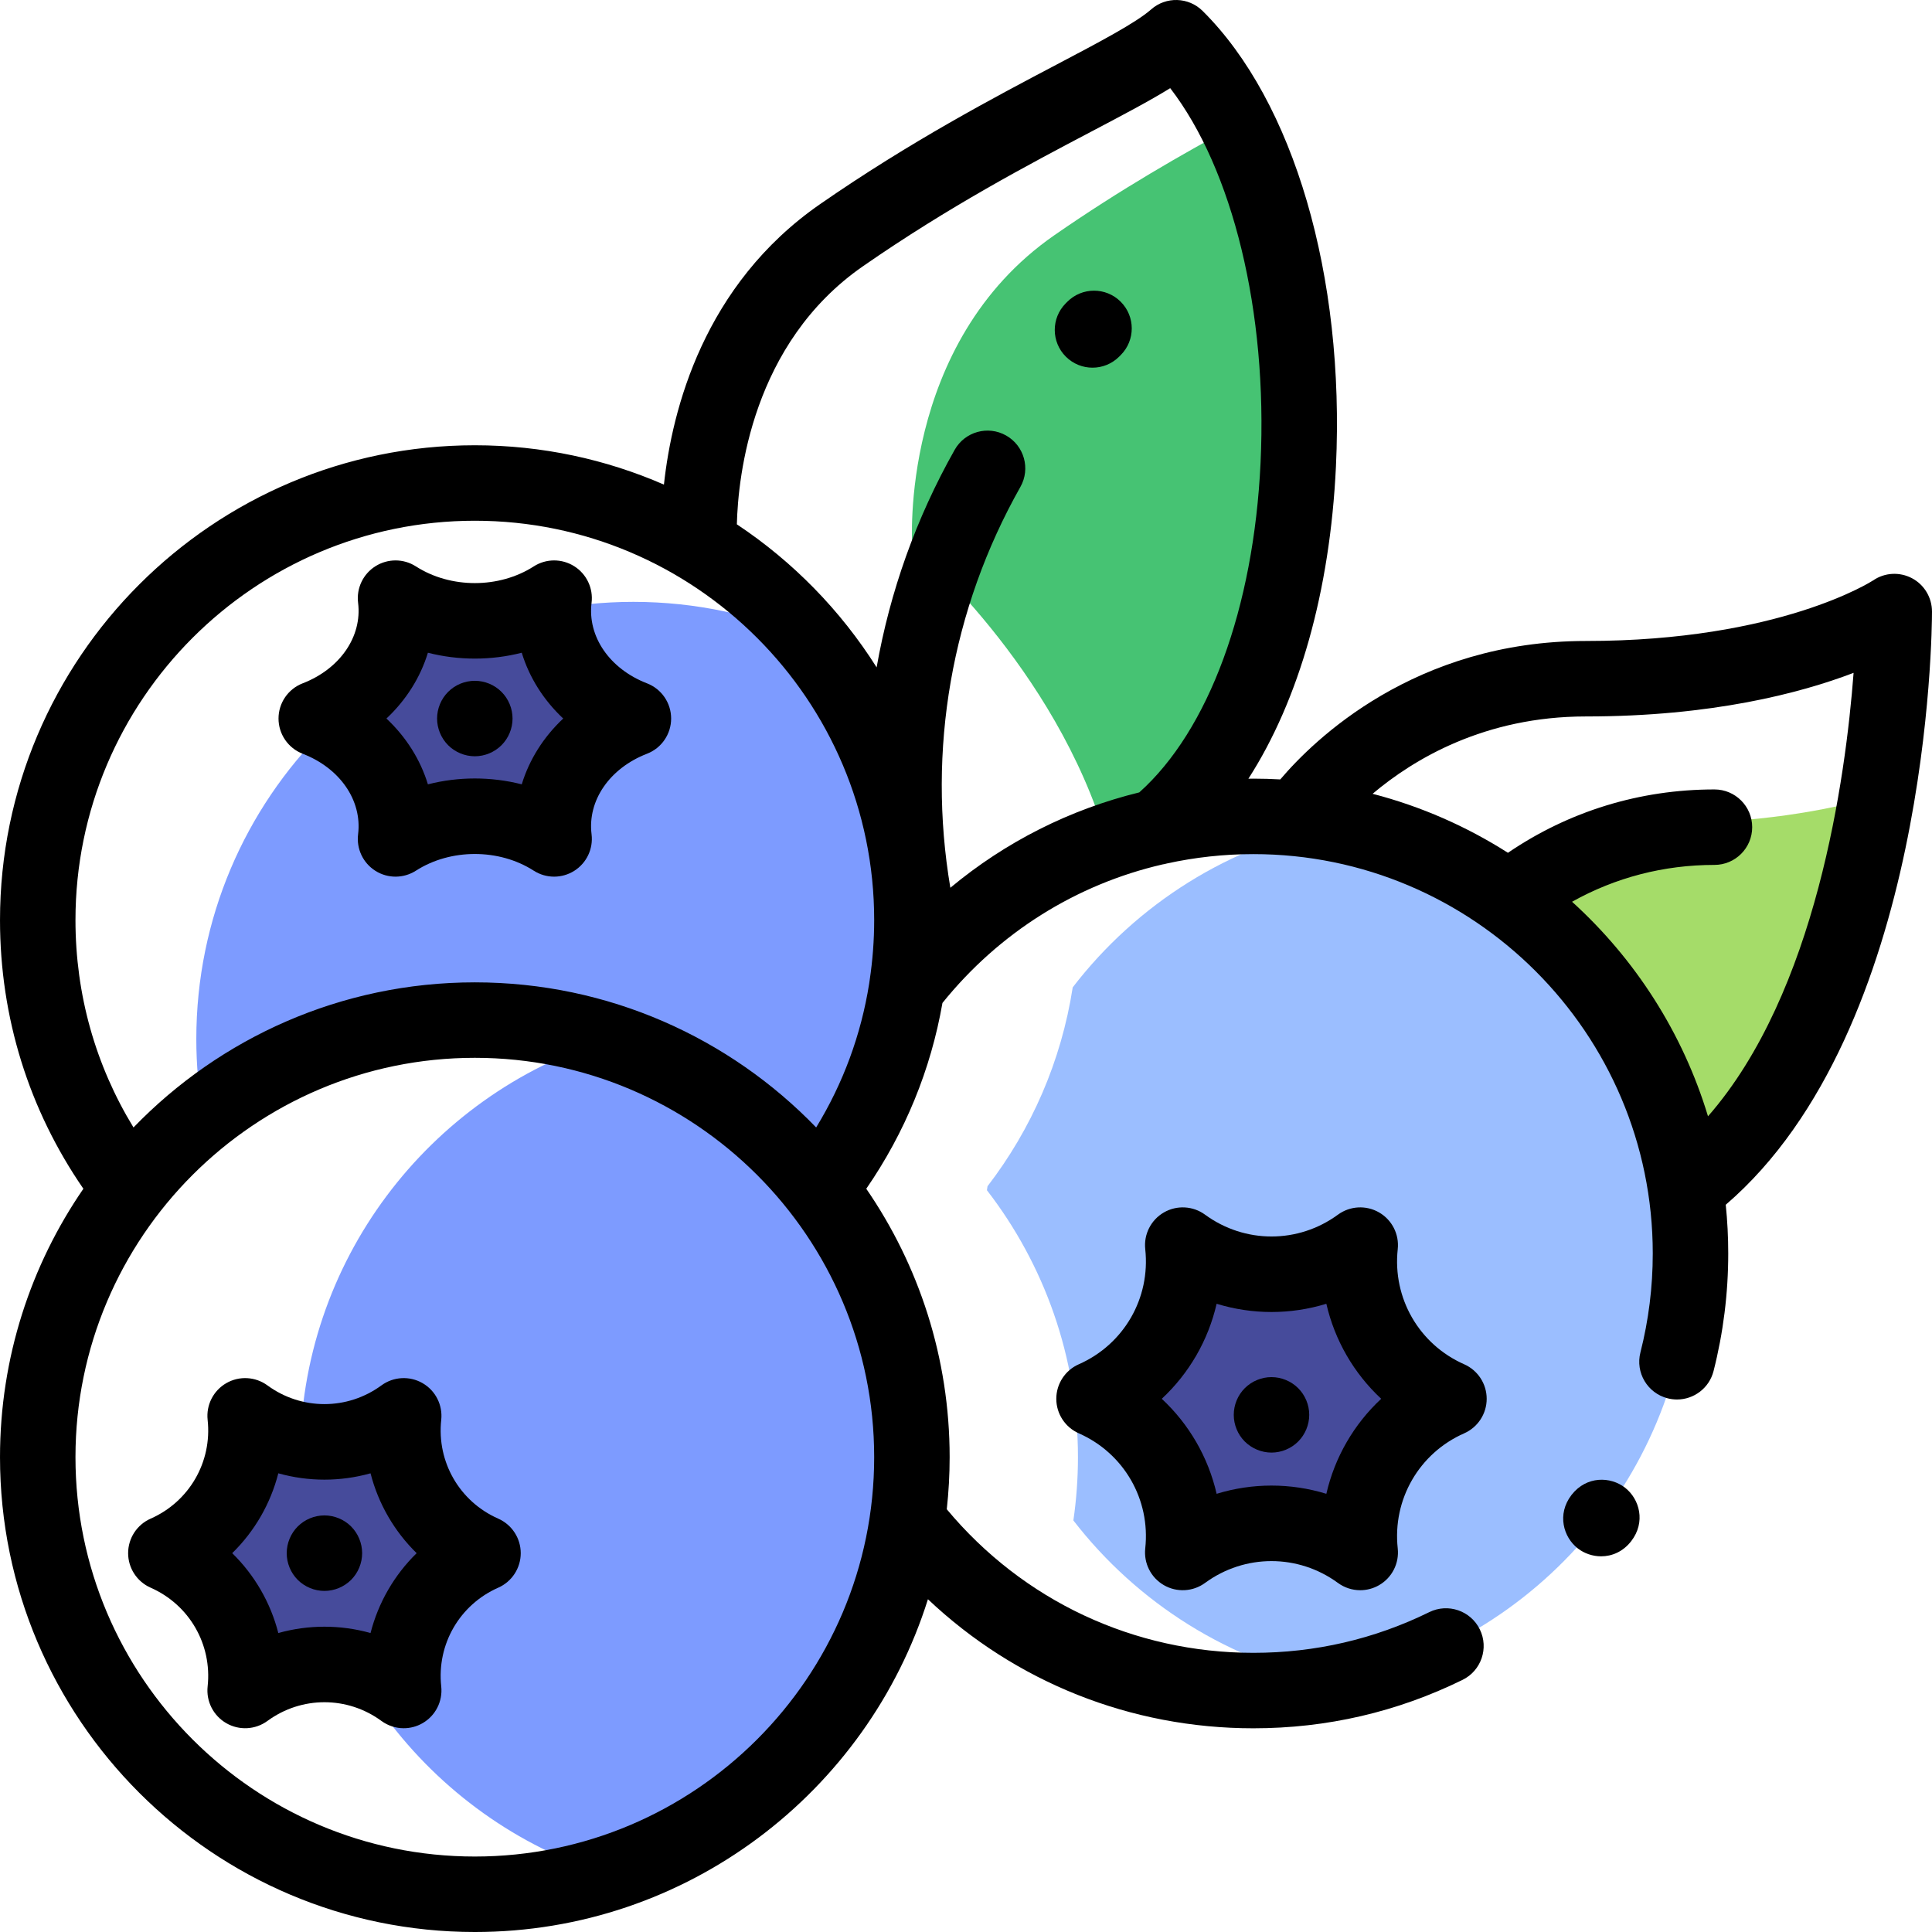 <?xml version="1.0" encoding="iso-8859-1"?>
<!-- Generator: Adobe Illustrator 19.0.0, SVG Export Plug-In . SVG Version: 6.00 Build 0)  -->
<svg version="1.1" id="Capa_1" xmlns="http://www.w3.org/2000/svg" xmlns:xlink="http://www.w3.org/1999/xlink" x="0px" y="0px"
	 viewBox="0 0 512.001 512.001" style="enable-background:new 0 0 512.001 512.001;" xml:space="preserve">
<path style="fill:#46C373;" d="M241.751,144.438c0,0,38.032,32.122,51.606,78.507c7.833-2.551,13.174-3.735,13.174-3.735
	c42.731-35.071,48.305-131.823,21.236-186.176c-14.164,7.637-30.771,17.109-48.349,29.3
	C238.085,91.001,241.751,144.438,241.751,144.438z"/>
<g>
	<path style="fill:#7D9BFF;" d="M160.584,275.641c-46.993,14.761-81.083,58.661-81.083,110.527s34.089,95.766,81.083,110.527
		c46.994-14.761,81.083-58.661,81.083-110.527C241.668,334.302,207.579,290.402,160.584,275.641z"/>
	<path style="fill:#7D9BFF;" d="M241.668,243.835c0-28.404-10.23-54.415-27.198-74.564c-14.263-6.277-30.028-9.769-46.611-9.769
		c-63.973,0-115.833,51.86-115.833,115.833c0,6.874,0.608,13.605,1.756,20.15c19.778-15.737,44.813-25.15,72.052-25.15
		c35.567,0,67.378,16.039,88.626,41.268c1.328,0.584,2.642,1.194,3.944,1.827C232.997,294.051,241.668,269.961,241.668,243.835z"/>
</g>
<path style="fill:#9BBEFF;" d="M354.178,218.448c-28.323,5.446-52.977,21.199-69.898,43.214
	c-3.035,19.635-10.99,37.64-22.582,52.714c-0.054,0.349-0.101,0.7-0.151,1.05c15.117,19.569,24.122,44.101,24.122,70.743
	c0,5.695-0.418,11.292-1.212,16.767c16.916,21.895,41.498,37.557,69.722,42.984c53.444-10.283,93.822-57.291,93.822-113.737
	S407.623,228.73,354.178,218.448z"/>
<path style="fill:#A5DC69;" d="M441.282,218.19c-21.426,0-38.28,6.499-50.628,14.008c24.359,14.278,43.031,37.199,51.812,64.558
	c3.571,4.318,6.827,8.903,9.75,13.715c27.167-24.368,39.512-66.322,45.117-99.417C484.043,214.842,465.466,218.19,441.282,218.19z"
	/>
<g>
	<path style="fill:#464B9B;" d="M106.989,375.212L106.989,375.212L106.989,375.212c-1.676,15.414,6.825,30.139,21.012,36.395l0,0
		l0,0c-14.187,6.256-22.689,20.98-21.012,36.395l0,0l0,0c-12.511-9.159-29.514-9.159-42.025,0l0,0l0,0
		c1.676-15.414-6.825-30.139-21.012-36.395l0,0l0,0c14.187-6.256,22.689-20.98,21.012-36.395l0,0l0,0
		C77.475,384.371,94.478,384.371,106.989,375.212z"/>
	<path style="fill:#464B9B;" d="M360.473,329.966L360.473,329.966L360.473,329.966c-1.876,17.25,7.638,33.729,23.515,40.729l0,0l0,0
		c-15.877,7.001-25.391,23.479-23.515,40.729l0,0l0,0c-14.001-10.25-33.029-10.25-47.03,0l0,0l0,0
		c1.876-17.25-7.638-33.729-23.515-40.729l0,0l0,0c15.877-7.001,25.391-23.479,23.515-40.729l0,0l0,0
		C327.444,340.216,346.472,340.216,360.473,329.966z"/>
	<path style="fill:#464B9B;" d="M146.847,158.518L146.847,158.518L146.847,158.518c-1.676,13.512,6.825,26.419,21.012,31.902l0,0
		l0,0c-14.187,5.483-22.689,18.39-21.012,31.902l0,0l0,0c-12.511-8.028-29.514-8.028-42.025,0l0,0l0,0
		c1.676-13.512-6.825-26.418-21.012-31.902l0,0l0,0c14.187-5.483,22.689-18.39,21.012-31.902l0,0l0,0
		C117.333,166.546,134.336,166.546,146.847,158.518z"/>
</g>
<path d="M132.036,402.456c-10.246-4.518-16.316-15.031-15.105-26.163c0.428-3.939-1.51-7.76-4.941-9.741s-7.709-1.749-10.907,0.591
	c-9.034,6.616-21.176,6.615-30.21,0c-3.197-2.339-7.475-2.572-10.907-0.591s-5.37,5.802-4.941,9.741
	c1.21,11.132-4.86,21.646-15.106,26.163c-3.625,1.6-5.965,5.188-5.965,9.15s2.34,7.551,5.965,9.15
	c10.246,4.518,16.316,15.031,15.106,26.163c-0.428,3.939,1.51,7.76,4.941,9.741c3.432,1.981,7.709,1.749,10.907-0.591
	c9.034-6.615,21.176-6.615,30.21,0c1.751,1.281,3.826,1.931,5.908,1.931c1.72,0,3.446-0.443,4.999-1.34
	c3.432-1.981,5.37-5.802,4.941-9.741c-1.21-11.132,4.86-21.646,15.105-26.163c3.625-1.6,5.965-5.188,5.965-9.15
	S135.661,404.056,132.036,402.456z M98.196,432.771c-7.994-2.238-16.445-2.238-24.438,0c-2.059-8.042-6.284-15.36-12.219-21.164
	c5.936-5.804,10.161-13.122,12.219-21.164c7.994,2.239,16.445,2.239,24.438,0c2.059,8.042,6.284,15.36,12.219,21.164
	C104.479,417.411,100.254,424.729,98.196,432.771z"/>
<path d="M388.023,379.846c3.625-1.6,5.965-5.188,5.965-9.15s-2.34-7.551-5.965-9.15c-11.943-5.266-19.019-17.522-17.608-30.498
	c0.428-3.939-1.51-7.76-4.941-9.741c-3.432-1.981-7.709-1.75-10.907,0.592c-10.531,7.709-24.684,7.71-35.216-0.001
	c-3.196-2.339-7.475-2.573-10.907-0.591c-3.432,1.981-5.37,5.802-4.941,9.741c1.411,12.976-5.665,25.232-17.608,30.498
	c-3.625,1.599-5.965,5.188-5.965,9.15s2.34,7.552,5.965,9.15c11.943,5.266,19.02,17.522,17.608,30.498
	c-0.428,3.939,1.51,7.76,4.941,9.741c3.432,1.981,7.709,1.749,10.907-0.591c10.533-7.713,24.685-7.711,35.216-0.001
	c1.751,1.282,3.826,1.932,5.908,1.932c1.72,0,3.446-0.443,4.999-1.34c3.432-1.981,5.37-5.802,4.941-9.741
	C369.004,397.369,376.08,385.112,388.023,379.846z M351.496,395.875c-9.475-2.908-19.601-2.909-29.076,0.001
	c-2.218-9.661-7.281-18.429-14.538-25.181c7.257-6.752,12.319-15.52,14.538-25.18c9.476,2.908,19.601,2.908,29.076,0
	c2.218,9.66,7.281,18.428,14.538,25.18C358.777,377.448,353.714,386.214,351.496,395.875z"/>
<path d="M171.465,181.092c-9.898-3.826-15.803-12.403-14.694-21.343c0.478-3.849-1.314-7.627-4.596-9.694
	c-3.281-2.065-7.463-2.048-10.729,0.047c-9.191,5.898-22.031,5.899-31.224,0c-3.264-2.096-7.446-2.113-10.728-0.047
	c-3.282,2.066-5.074,5.845-4.596,9.694c1.109,8.941-4.796,17.518-14.693,21.343c-3.854,1.49-6.395,5.196-6.395,9.328
	s2.541,7.838,6.395,9.328c9.897,3.825,15.802,12.402,14.693,21.343c-0.478,3.85,1.314,7.627,4.596,9.694s7.463,2.049,10.728-0.046
	c9.192-5.898,22.031-5.899,31.224,0c1.645,1.055,3.522,1.583,5.4,1.583c1.849,0,3.699-0.512,5.328-1.538
	c3.283-2.066,5.074-5.844,4.596-9.694c-1.109-8.94,4.796-17.517,14.694-21.343c3.854-1.49,6.395-5.196,6.395-9.328
	S175.319,182.581,171.465,181.092z M138.269,207.857c-4.061-1.037-8.248-1.555-12.435-1.555c-4.187,0-8.373,0.519-12.434,1.555
	c-2.002-6.56-5.777-12.547-10.989-17.438c5.211-4.891,8.987-10.879,10.989-17.438c8.123,2.073,16.748,2.073,24.87,0
	c2.002,6.56,5.777,12.547,10.989,17.438C144.046,195.31,140.271,201.298,138.269,207.857z"/>
<path d="M85.971,401.601c-2.63,0-5.21,1.07-7.07,2.931c-1.86,1.869-2.92,4.439-2.92,7.079c0,2.631,1.06,5.21,2.92,7.07
	c1.87,1.86,4.44,2.93,7.07,2.93c2.64,0,5.21-1.069,7.08-2.93c1.86-1.87,2.92-4.439,2.92-7.07c0-2.64-1.06-5.21-2.92-7.079
	C91.191,402.671,88.611,401.601,85.971,401.601z"/>
<path d="M336.961,364.952c-2.64,0-5.21,1.06-7.08,2.93c-1.86,1.86-2.92,4.43-2.92,7.07c0,2.63,1.06,5.21,2.92,7.069
	c1.87,1.86,4.45,2.931,7.08,2.931c2.63,0,5.21-1.07,7.07-2.931c1.86-1.859,2.93-4.439,2.93-7.069c0-2.641-1.07-5.21-2.93-7.07
	S339.591,364.952,336.961,364.952z"/>
<path d="M125.831,180.421c-2.63,0-5.21,1.06-7.07,2.93c-1.86,1.86-2.93,4.43-2.93,7.07c0,2.63,1.07,5.21,2.93,7.07
	s4.44,2.93,7.07,2.93c2.64,0,5.21-1.07,7.07-2.93c1.87-1.86,2.93-4.44,2.93-7.07s-1.06-5.21-2.93-7.07
	C131.041,181.481,128.471,180.421,125.831,180.421z"/>
<path d="M430.665,394.265c-3.857-3.018-10.197-3.155-14.133,1.833c-0.034,0.044-0.068,0.087-0.102,0.132
	c-3.853,5.053-2.14,11.16,1.741,14.145c1.711,1.315,3.9,2.067,6.146,2.067c2.85,0,5.793-1.211,7.971-4.018
	C436.182,403.403,434.521,397.282,430.665,394.265z"/>
<path d="M296.986,79.948c-3.912-3.898-10.244-3.887-14.142,0.026l-0.418,0.419c-3.891,3.919-3.868,10.251,0.051,14.142
	c1.951,1.937,4.498,2.903,7.045,2.903c2.571,0,5.142-0.986,7.097-2.955l0.393-0.394C300.909,90.178,300.898,83.847,296.986,79.948z"
	/>
<path d="M512.001,162.099c0-3.708-2.024-7.131-5.304-8.862c-3.279-1.732-7.22-1.524-10.282,0.568
	c-0.242,0.161-24.796,16.062-76.133,16.062c-45.403,0-72.178,26.289-80.993,36.688c-2.358-0.132-4.731-0.206-7.121-0.206
	c-0.445,0-0.887,0.014-1.33,0.019c13.426-20.877,21.639-49.665,23.201-82.764c2.382-50.463-11.154-96.713-35.327-120.702
	c-3.739-3.711-9.716-3.885-13.665-0.396c-4.005,3.538-13.774,8.679-25.085,14.632c-16.347,8.604-38.735,20.386-62.659,36.979
	c-30.811,21.368-39.199,54.441-41.355,74.305c-15.365-6.697-32.311-10.421-50.113-10.421c-69.385,0-125.834,56.449-125.834,125.834
	c0,25.761,7.631,50.212,22.096,71.196c-13.929,20.25-22.096,44.756-22.096,71.137c0,69.385,56.449,125.833,125.834,125.833
	c56.276,0,104.038-37.134,120.078-88.185c23.185,21.924,53.699,34.201,86.255,34.201c19.444,0,38.094-4.319,55.43-12.837
	c4.957-2.436,7.001-8.429,4.565-13.386c-2.436-4.956-8.429-6.998-13.385-4.565c-14.569,7.158-30.251,10.788-46.611,10.788
	c-31.678,0-61.064-13.82-81.26-38.048c0.497-4.534,0.76-9.137,0.76-13.801c0-26.381-8.167-50.888-22.096-71.137
	c10.284-14.918,17.108-31.587,20.19-49.239c15.064-18.697,35.493-31.427,58.288-36.703c0.402-0.062,0.801-0.149,1.196-0.26
	c7.432-1.629,15.105-2.479,22.922-2.479C390.524,226.35,438,273.827,438,332.183c0,8.884-1.101,17.707-3.272,26.227
	c-1.364,5.352,1.869,10.796,7.221,12.16c0.829,0.211,1.659,0.312,2.477,0.312c4.462,0,8.53-3.009,9.683-7.532
	c2.582-10.133,3.892-20.618,3.892-31.166c0-4.359-0.224-8.666-0.658-12.912C511.355,272.862,512.001,166.717,512.001,162.099z
	 M125.835,492.001c-58.357,0-105.834-47.476-105.834-105.833s47.477-105.834,105.833-105.834s105.833,47.477,105.833,105.834
	C231.668,444.525,184.191,492.001,125.835,492.001z M125.835,260.334c-35.474,0-67.561,14.76-90.457,38.456
	c-10.085-16.501-15.377-35.273-15.377-54.955c0-58.357,47.477-105.834,105.834-105.834c58.356,0,105.833,47.477,105.833,105.833
	c0,5.386-0.416,10.7-1.197,15.922c-0.06,0.311-0.105,0.622-0.135,0.935c-2.145,13.521-6.884,26.382-14.044,38.098
	C193.396,275.095,161.309,260.334,125.835,260.334z M251.854,235.269c-6.178-36.526,0.27-73.84,18.563-106.234
	c2.716-4.809,1.019-10.909-3.791-13.625s-10.909-1.019-13.624,3.791c-10.23,18.116-17.154,37.6-20.686,57.659
	c-9.531-15.1-22.181-28.039-37.041-37.91c0.322-12.773,3.992-47.985,33.426-68.399c22.921-15.897,43.8-26.885,60.576-35.714
	c8.425-4.434,15.387-8.098,20.842-11.476c16.564,21.51,25.834,59.233,23.943,99.3c-1.82,38.545-13.784,70.934-32.138,87.329
	C283.515,214.501,266.449,223.111,251.854,235.269z M416.613,238.973c11.451-6.412,24.29-9.763,37.735-9.763c5.523,0,10-4.477,10-10
	s-4.477-10-10-10c-19.813,0-38.584,5.792-54.73,16.789c-10.93-6.967-23-12.296-35.865-15.634
	c10.894-9.204,29.721-20.498,56.53-20.498c33.336,0,56.782-6.153,70.938-11.553c-2.107,27.812-9.892,84.738-38.58,117.518
	C445.951,273.703,433.324,254.127,416.613,238.973z"/>
<g>
</g>
<g>
</g>
<g>
</g>
<g>
</g>
<g>
</g>
<g>
</g>
<g>
</g>
<g>
</g>
<g>
</g>
<g>
</g>
<g>
</g>
<g>
</g>
<g>
</g>
<g>
</g>
<g>
</g>
</svg>
